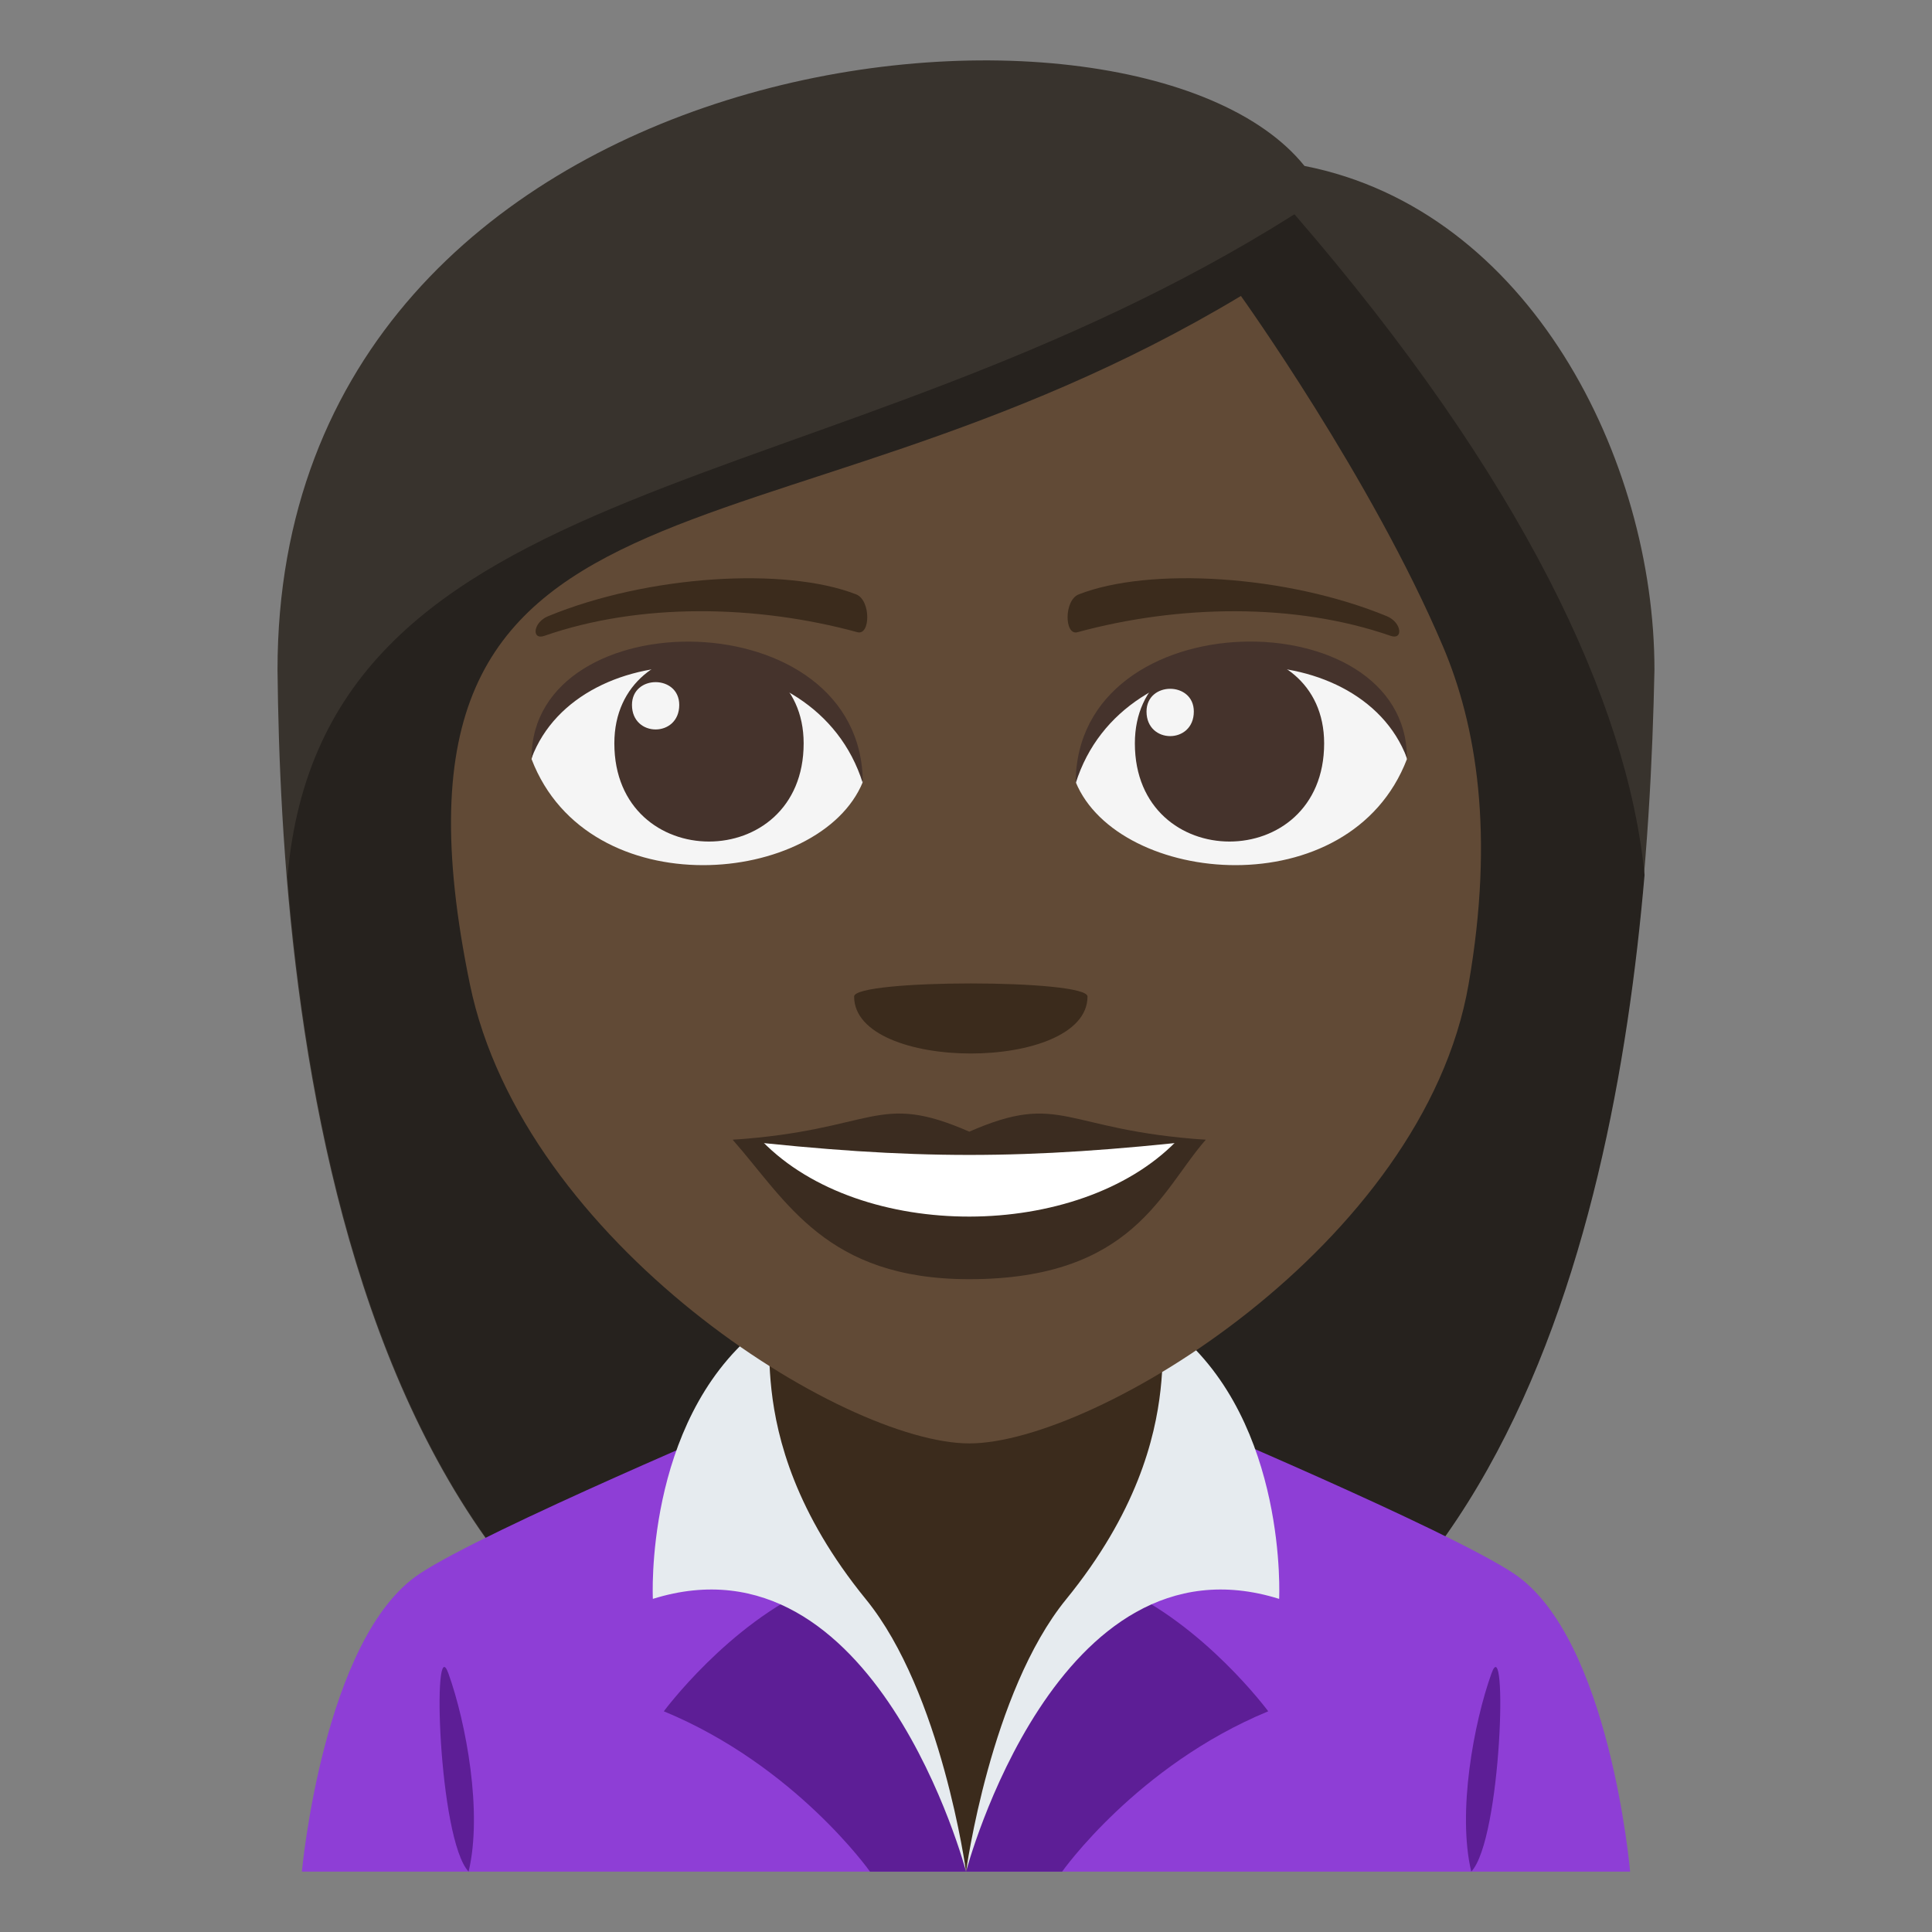 <?xml version="1.0" encoding="utf-8"?>
<!-- Generator: Adobe Illustrator 15.0.0, SVG Export Plug-In . SVG Version: 6.00 Build 0)  -->
<!DOCTYPE svg PUBLIC "-//W3C//DTD SVG 1.1//EN" "http://www.w3.org/Graphics/SVG/1.1/DTD/svg11.dtd">
<svg version="1.1" id="Layer_1" xmlns="http://www.w3.org/2000/svg" xmlns:xlink="http://www.w3.org/1999/xlink" x="0px" y="0px"
	 width="64px" height="64px" viewBox="0 0 64 64" enable-background="new 0 0 64 64" xml:space="preserve">
<rect x="0" y="0" width="64" height="64" fill="#808080" stroke="none"/>
<path fill="#38332D" d="M43.213,5.497c-5.709-7.104-34.02-4.257-34.02,16.694c0.119,11.256,2.012,36.824,22.747,36.824
	c20.731,0,22.628-25.46,22.866-36.824C54.807,15.211,50.66,6.96,43.213,5.497z"/>
<path fill="#26221E" d="M9.522,29.067c1.021,12.419,5.269,29.947,22.438,29.947c17.226,0,21.444-17.567,22.518-30.029
	c-0.563-5.739-4.046-13.15-11.597-21.887C27.404,16.876,10.685,15.354,9.522,29.067z"/>
<path fill="#8E3ED6" d="M13.902,52.131c2.199-1.457,11.332-5.301,11.332-5.301h13.604c0,0,9.123,3.836,11.311,5.297
	C53.33,54.246,54,62,54,62H10C10,62,10.709,54.24,13.902,52.131"/>
<polygon fill="#3B2B1C" points="25.059,49.975 32.002,62 38.941,49.975 38.941,40.564 25.059,40.564 "/>
<path fill="#5D1E96" d="M49.406,55.438C48.82,57.074,48.27,60.045,48.738,62C49.744,60.926,49.949,53.914,49.406,55.438"/>
<path fill="#5D1E96" d="M15.523,62c0.469-1.955-0.082-4.928-0.668-6.563C14.311,53.912,14.518,60.924,15.523,62"/>
<path fill="#5D1E96" d="M32.002,62H28.82c0,0-2.479-3.514-6.83-5.311c0,0,2.135-2.889,5.004-4.137
	C30.676,56.539,32.002,62,32.002,62"/>
<path fill="#E6EBEF" d="M32.002,62c0,0-2.988-11.346-10.375-9.035c0,0-0.293-5.805,3.432-8.869c1.152-0.949-1.037,3.162,3.627,8.885
	C31.193,56.059,32.002,62,32.002,62"/>
<path fill="#5D1E96" d="M32.002,62h3.182c0,0,2.477-3.514,6.828-5.311c0,0-2.135-2.889-5.006-4.137
	C33.326,56.539,32.002,62,32.002,62"/>
<path fill="#E6EBEF" d="M32.002,62c0,0,2.984-11.346,10.371-9.035c0,0,0.293-5.805-3.43-8.869c-1.154-0.949,1.035,3.162-3.627,8.885
	C32.807,56.059,32.002,62,32.002,62"/>
<path fill="#614A36" d="M47.804,21.423C45.44,15.85,41.107,9.804,41.107,9.804c-15.857,9.528-29.262,4.747-25.54,22.806
	c1.767,8.568,12.366,15.205,16.544,15.205c4.172,0,15.039-6.586,16.537-15.205C49.516,27.616,48.905,24.019,47.804,21.423z"/>
<path fill="#F5F5F5" d="M46.606,25.148c-1.888,4.917-9.565,4.194-10.973,0.757C36.703,20.379,45.57,19.907,46.606,25.148z"/>
<path fill="#45332C" d="M37.594,24.625c0,4.336,6.27,4.336,6.27,0C43.863,20.6,37.594,20.6,37.594,24.625z"/>
<path fill="#45332C" d="M46.606,25.113c0-5.279-10.973-5.279-10.973,0.835C37.203,20.933,45.039,20.933,46.606,25.113z"/>
<path fill="#F5F5F5" d="M17.609,25.148c1.888,4.917,9.566,4.194,10.973,0.757C27.514,20.379,18.648,19.907,17.609,25.148z"/>
<path fill="#45332C" d="M26.622,24.625c0,4.336-6.271,4.336-6.271,0C20.352,20.6,26.622,20.6,26.622,24.625z"/>
<path fill="#45332C" d="M17.609,25.113c0-5.276,10.973-5.276,10.973,0.833C27.015,20.933,19.178,20.933,17.609,25.113z"/>
<path fill="#F5F5F5" d="M37.98,23.571c0,1.085,1.567,1.085,1.567,0C39.548,22.566,37.98,22.566,37.98,23.571z"/>
<path fill="#F5F5F5" d="M22.501,23.352c0,1.083-1.566,1.083-1.566,0C20.935,22.345,22.501,22.345,22.501,23.352z"/>
<path fill="#3B2C20" d="M39.943,37.756c-1.473,1.668-2.395,4.619-7.836,4.619c-4.746,0-6.055-2.6-7.836-4.619H39.943z"/>
<path fill="#FFFFFF" d="M38.965,37.807c-3.225,3.303-10.447,3.348-13.715,0H38.965z"/>
<path fill="#3B2C20" d="M32.109,37.488c-3.072-1.346-3.096-0.053-7.838,0.268c5.988,0.67,9.685,0.67,15.672,0
	C35.203,37.436,35.178,36.143,32.109,37.488z"/>
<path fill="#3B2B1C" d="M45.94,20.412c-3.323-1.37-7.87-1.637-10.206-0.722c-0.492,0.193-0.477,1.371-0.043,1.253
	c3.349-0.911,7.203-0.982,10.375,0.12C46.491,21.213,46.439,20.618,45.94,20.412z"/>
<path fill="#3B2B1C" d="M18.154,20.414c3.322-1.37,7.87-1.637,10.207-0.725c0.492,0.193,0.477,1.373,0.041,1.253
	c-3.349-0.911-7.202-0.982-10.371,0.122C17.604,21.213,17.655,20.618,18.154,20.414z"/>
<path fill="#3B2B1C" d="M36.025,33.011c0,2.517-7.731,2.517-7.731,0C28.294,32.433,36.025,32.433,36.025,33.011z"/>
</svg>
